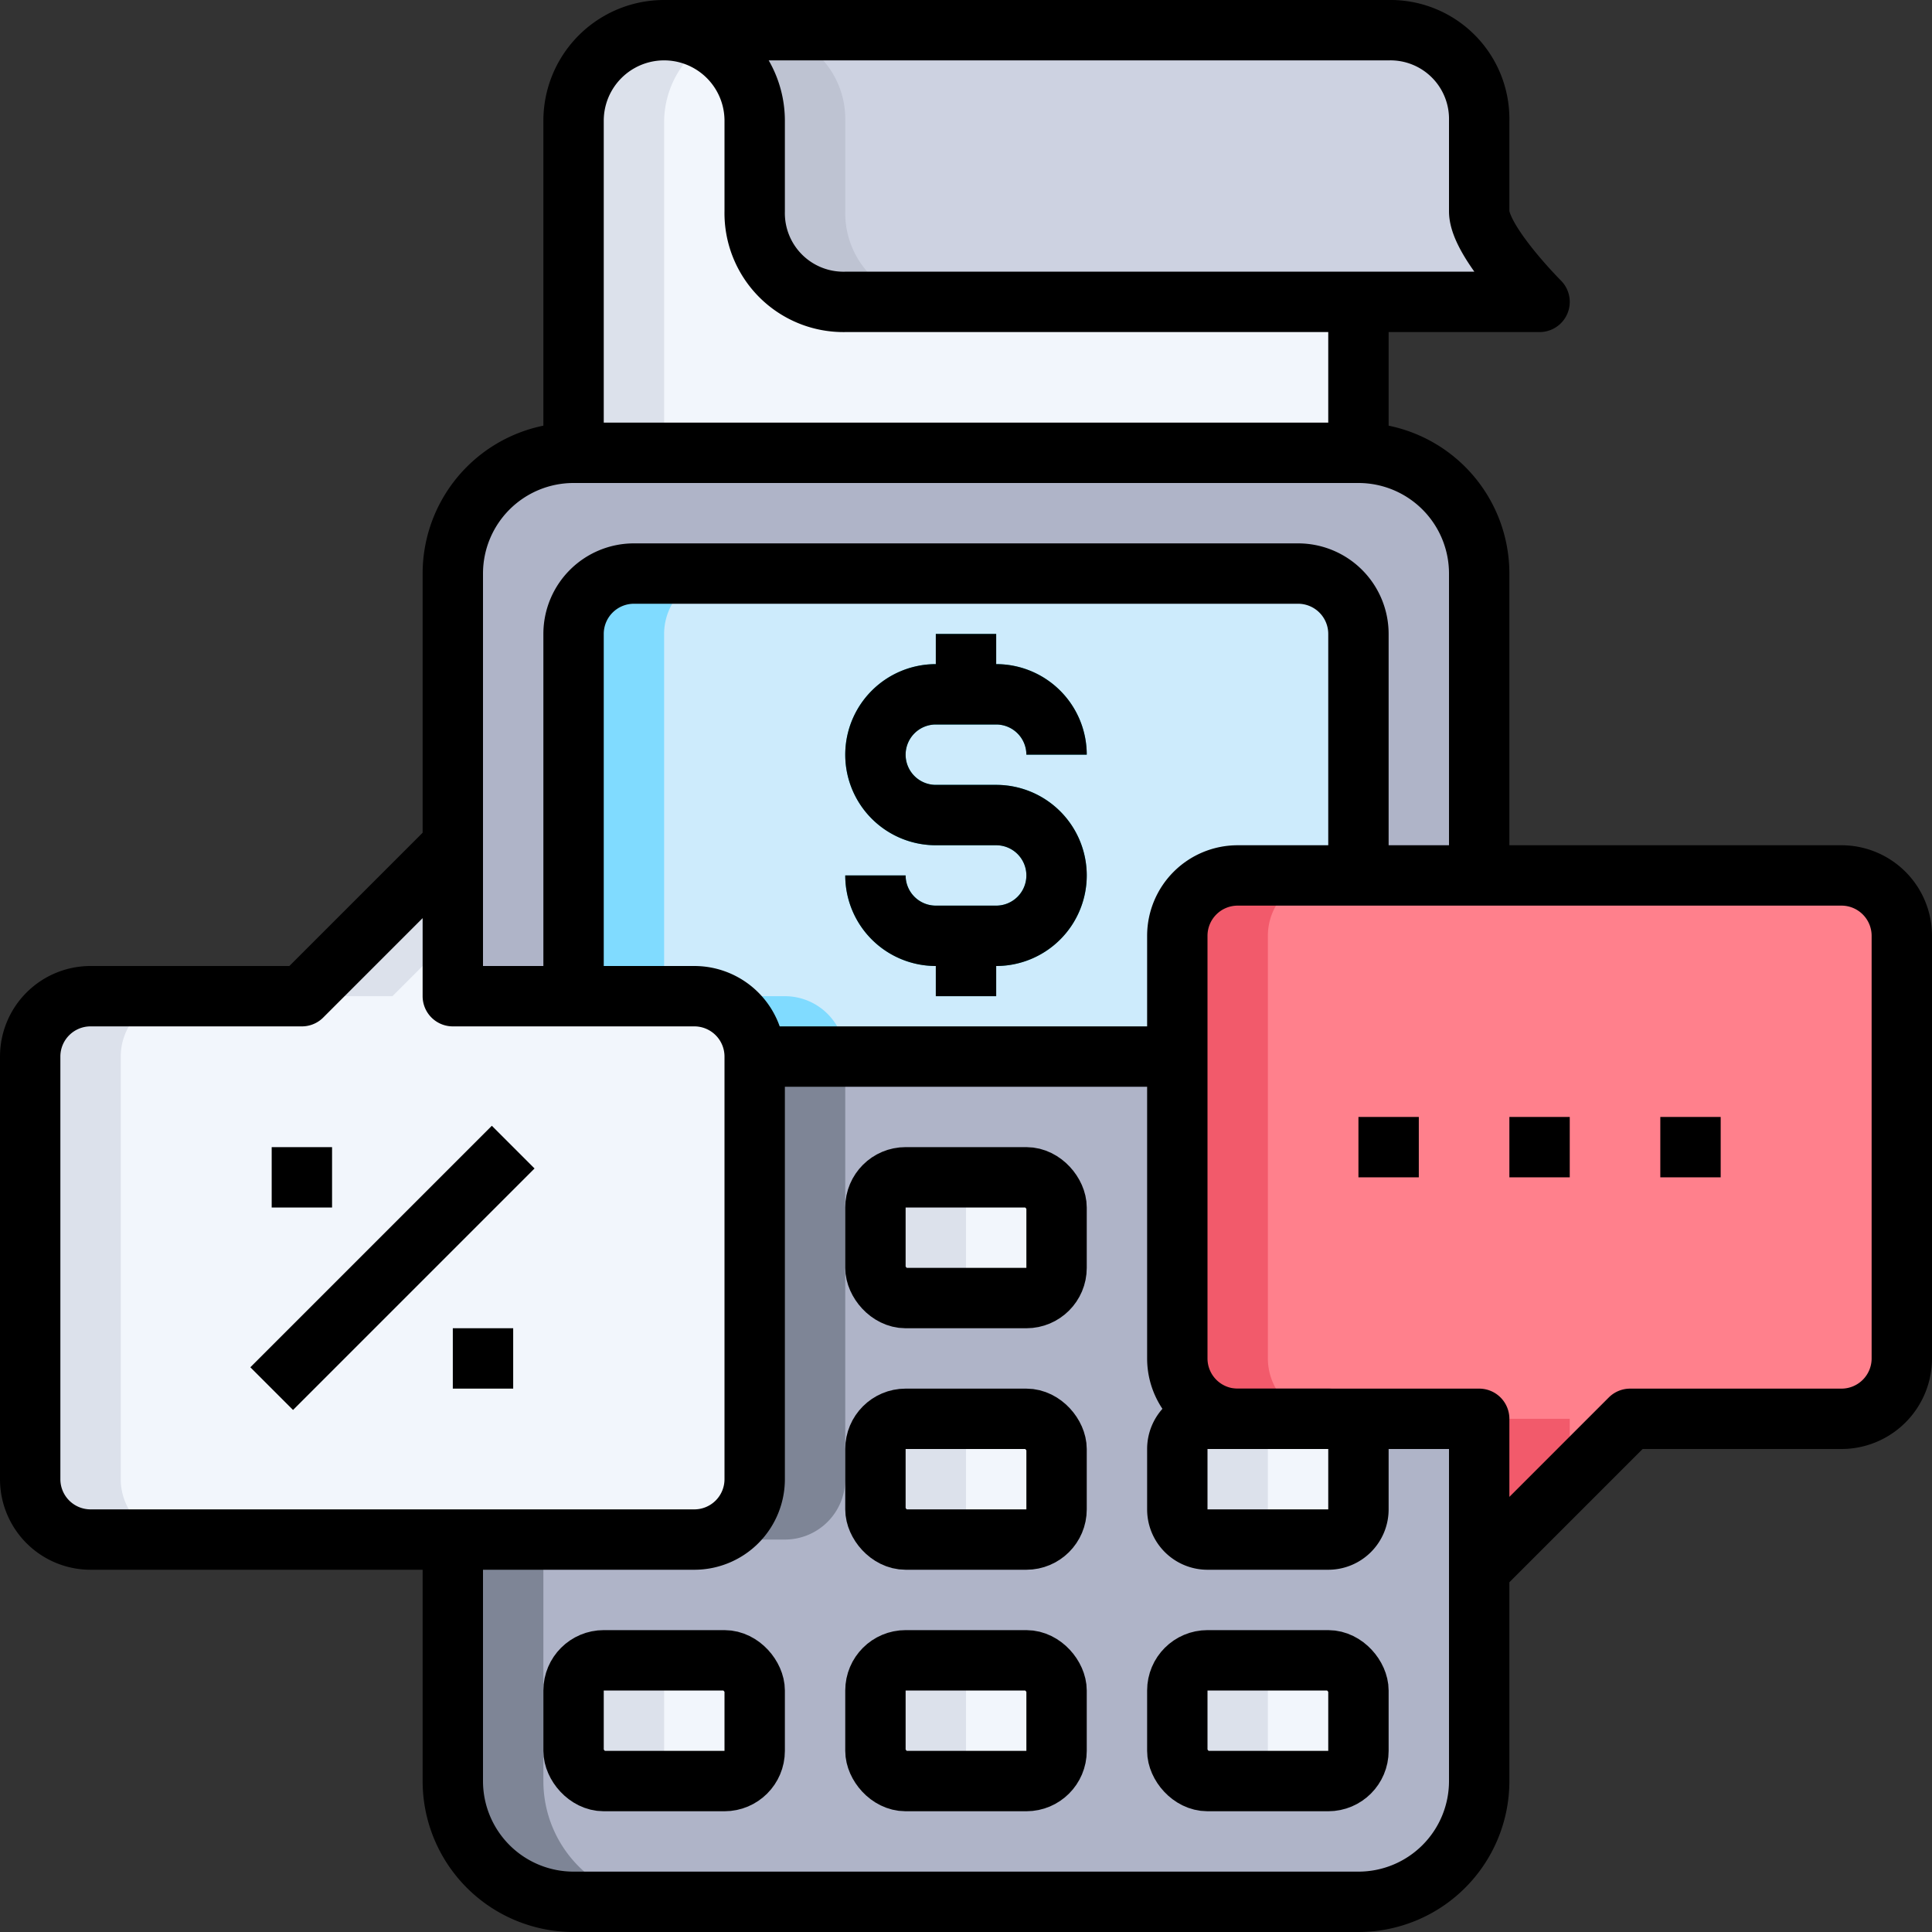 <svg viewBox="0 0 64 64" xmlns="http://www.w3.org/2000/svg"><rect x="0" y="0" width="64" height="64" fill="#333333" stroke="none"/><path d="m45 21v8h-4a2 2 0 0 0 -2 2v4h-14a2 2 0 0 0 -2-2h-4v-12a2 2 0 0 1 2-2h22a2 2 0 0 1 2 2z" fill="#cdebfc"/><path d="m24 19h-3a2 2 0 0 0 -2 2v12h3v-12a2 2 0 0 1 2-2z" fill="#80dbff"/><path d="m26 33h-3a2 2 0 0 1 2 2h3a2 2 0 0 0 -2-2z" fill="#80dbff"/><path d="m63 31v14a2 2 0 0 1 -2 2h-7l-5 5v-5h-8a2 2 0 0 1 -2-2v-14a2 2 0 0 1 2-2h20a2 2 0 0 1 2 2z" fill="#ff808c"/><path d="m51 10h-23a2.94 2.94 0 0 1 -3-3v-3a2.94 2.94 0 0 0 -3-3h24a2.94 2.94 0 0 1 3 3v3c0 1 2 3 2 3z" fill="#cdd2e1"/><path d="m28 7v-3a2.94 2.94 0 0 0 -3-3h-3a2.94 2.94 0 0 1 3 3v3a2.94 2.94 0 0 0 3 3h3a2.94 2.94 0 0 1 -3-3z" fill="#bec3d2"/><path d="m49 52v7a4 4 0 0 1 -4 4h-26a4 4 0 0 1 -4-4v-8h8a2 2 0 0 0 2-2v-14h14v10a2 2 0 0 0 2 2h-1a1 1 0 0 0 -1 1v2a1 1 0 0 0 1 1h4a1 1 0 0 0 1-1v-2a1 1 0 0 0 -1-1h5zm-4 6v-2a1 1 0 0 0 -1-1h-4a1 1 0 0 0 -1 1v2a1 1 0 0 0 1 1h4a1 1 0 0 0 1-1zm-10 0v-2a1 1 0 0 0 -1-1h-4a1 1 0 0 0 -1 1v2a1 1 0 0 0 1 1h4a1 1 0 0 0 1-1zm0-8v-2a1 1 0 0 0 -1-1h-4a1 1 0 0 0 -1 1v2a1 1 0 0 0 1 1h4a1 1 0 0 0 1-1zm0-8v-2a1 1 0 0 0 -1-1h-4a1 1 0 0 0 -1 1v2a1 1 0 0 0 1 1h4a1 1 0 0 0 1-1zm-10 16v-2a1 1 0 0 0 -1-1h-4a1 1 0 0 0 -1 1v2a1 1 0 0 0 1 1h4a1 1 0 0 0 1-1z" fill="#afb4c8"/><path d="m18 59v-8h-3v8a4 4 0 0 0 4 4h3a4 4 0 0 1 -4-4z" fill="#7e8596"/><path d="m28 49v-14h-3v14a2 2 0 0 1 -2 2h3a2 2 0 0 0 2-2z" fill="#7e8596"/><path d="m49 19v10h-4v-8a2 2 0 0 0 -2-2h-22a2 2 0 0 0 -2 2v12h-4v-14a4 4 0 0 1 4-4h26a4 4 0 0 1 4 4z" fill="#afb4c8"/><rect fill="#f2f6fc" height="4" rx="1" width="6" x="39" y="55"/><path d="m45 48v2a1 1 0 0 1 -1 1h-4a1 1 0 0 1 -1-1v-2a1 1 0 0 1 1-1h4a1 1 0 0 1 1 1z" fill="#f2f6fc"/><path d="m45 10v5h-26v-11a3 3 0 0 1 6 0v3a2.94 2.94 0 0 0 3 3z" fill="#f2f6fc"/><path d="m23.5 1.34a3.11 3.11 0 0 0 -1.5-.34 2.94 2.94 0 0 0 -3 3v11h3v-11a3.21 3.21 0 0 1 1.5-2.66z" fill="#dce1eb"/><rect fill="#f2f6fc" height="4" rx="1" width="6" x="29" y="55"/><rect fill="#f2f6fc" height="4" rx="1" width="6" x="29" y="47"/><rect fill="#f2f6fc" height="4" rx="1" width="6" x="29" y="39"/><path d="m32 42v-2a1 1 0 0 1 1-1h-3a1 1 0 0 0 -1 1v2a1 1 0 0 0 1 1h3a1 1 0 0 1 -1-1z" fill="#dce1eb"/><path d="m32 50v-2a1 1 0 0 1 1-1h-3a1 1 0 0 0 -1 1v2a1 1 0 0 0 1 1h3a1 1 0 0 1 -1-1z" fill="#dce1eb"/><path d="m42 50v-2a1 1 0 0 1 1-1h-3a1 1 0 0 0 -1 1v2a1 1 0 0 0 1 1h3a1 1 0 0 1 -1-1z" fill="#dce1eb"/><path d="m42 58v-2a1 1 0 0 1 1-1h-3a1 1 0 0 0 -1 1v2a1 1 0 0 0 1 1h3a1 1 0 0 1 -1-1z" fill="#dce1eb"/><path d="m32 58v-2a1 1 0 0 1 1-1h-3a1 1 0 0 0 -1 1v2a1 1 0 0 0 1 1h3a1 1 0 0 1 -1-1z" fill="#dce1eb"/><rect fill="#f2f6fc" height="4" rx="1" width="6" x="19" y="55"/><path d="m25 35v14a2 2 0 0 1 -2 2h-20a2 2 0 0 1 -2-2v-14a2 2 0 0 1 2-2h7l5-5v5h8a2 2 0 0 1 2 2z" fill="#f2f6fc"/><path d="m42 45v-14a2 2 0 0 1 2-2h-3a2 2 0 0 0 -2 2v14a2 2 0 0 0 2 2h3a2 2 0 0 1 -2-2z" fill="#f25a6b"/><path d="m52 47h-3v5l3-3z" fill="#f25a6b"/><path d="m15 31v-3l-5 5h3z" fill="#dce1eb"/><path d="m4 49v-14a2 2 0 0 1 2-2h-3a2 2 0 0 0 -2 2v14a2 2 0 0 0 2 2h3a2 2 0 0 1 -2-2z" fill="#dce1eb"/><path d="m22 58v-2a1 1 0 0 1 1-1h-3a1 1 0 0 0 -1 1v2a1 1 0 0 0 1 1h3a1 1 0 0 1 -1-1z" fill="#dce1eb"/><path d="m33 26h-2a1 1 0 0 1 0-2h2a1 1 0 0 1 1 1h2a3 3 0 0 0 -3-3v-1h-2v1a3 3 0 0 0 0 6h2a1 1 0 0 1 0 2h-2a1 1 0 0 1 -1-1h-2a3 3 0 0 0 3 3v1h2v-1a3 3 0 0 0 0-6z" fill="#1cadb5"/><g fill="none" stroke="#000" stroke-linejoin="round" stroke-width="2"><path d="m49 29v-10a4 4 0 0 0 -4-4h-26a4 4 0 0 0 -4 4v9"/><path d="m49 52v7a4 4 0 0 1 -4 4h-26a4 4 0 0 1 -4-4v-8"/><path d="m25 35h14"/><path d="m45 29v-8a2 2 0 0 0 -2-2h-22a2 2 0 0 0 -2 2v12"/><rect height="4" rx="1" width="6" x="29" y="39"/><rect height="4" rx="1" width="6" x="29" y="47"/><path d="m45 48v2a1 1 0 0 1 -1 1h-4a1 1 0 0 1 -1-1v-2a1 1 0 0 1 1-1h4a1 1 0 0 1 1 1z"/><rect height="4" rx="1" width="6" x="19" y="55"/><rect height="4" rx="1" width="6" x="29" y="55"/><rect height="4" rx="1" width="6" x="39" y="55"/><path d="m19 15v-11a3 3 0 0 1 6 0v3a2.94 2.94 0 0 0 3 3h23s-2-2-2-3v-3a2.94 2.94 0 0 0 -3-3h-24"/><path d="m45 15v-5"/><path d="m29 29a2 2 0 0 0 2 2h2a2 2 0 0 0 2-2 2 2 0 0 0 -2-2h-2a2 2 0 0 1 -2-2 2 2 0 0 1 2-2h2a2 2 0 0 1 2 2"/><path d="m32 23v-2"/><path d="m32 33v-2"/><path d="m39 31v14a2 2 0 0 0 2 2h8v5l5-5h7a2 2 0 0 0 2-2v-14a2 2 0 0 0 -2-2h-20a2 2 0 0 0 -2 2z"/><path d="m25 49v-14a2 2 0 0 0 -2-2h-8v-5l-5 5h-7a2 2 0 0 0 -2 2v14a2 2 0 0 0 2 2h20a2 2 0 0 0 2-2z"/><path d="m9 46 8-8"/><path d="m9 39h2"/><path d="m15 45h2"/><path d="m50 38h2"/><path d="m55 38h2"/><path d="m45 38h2"/></g></svg>